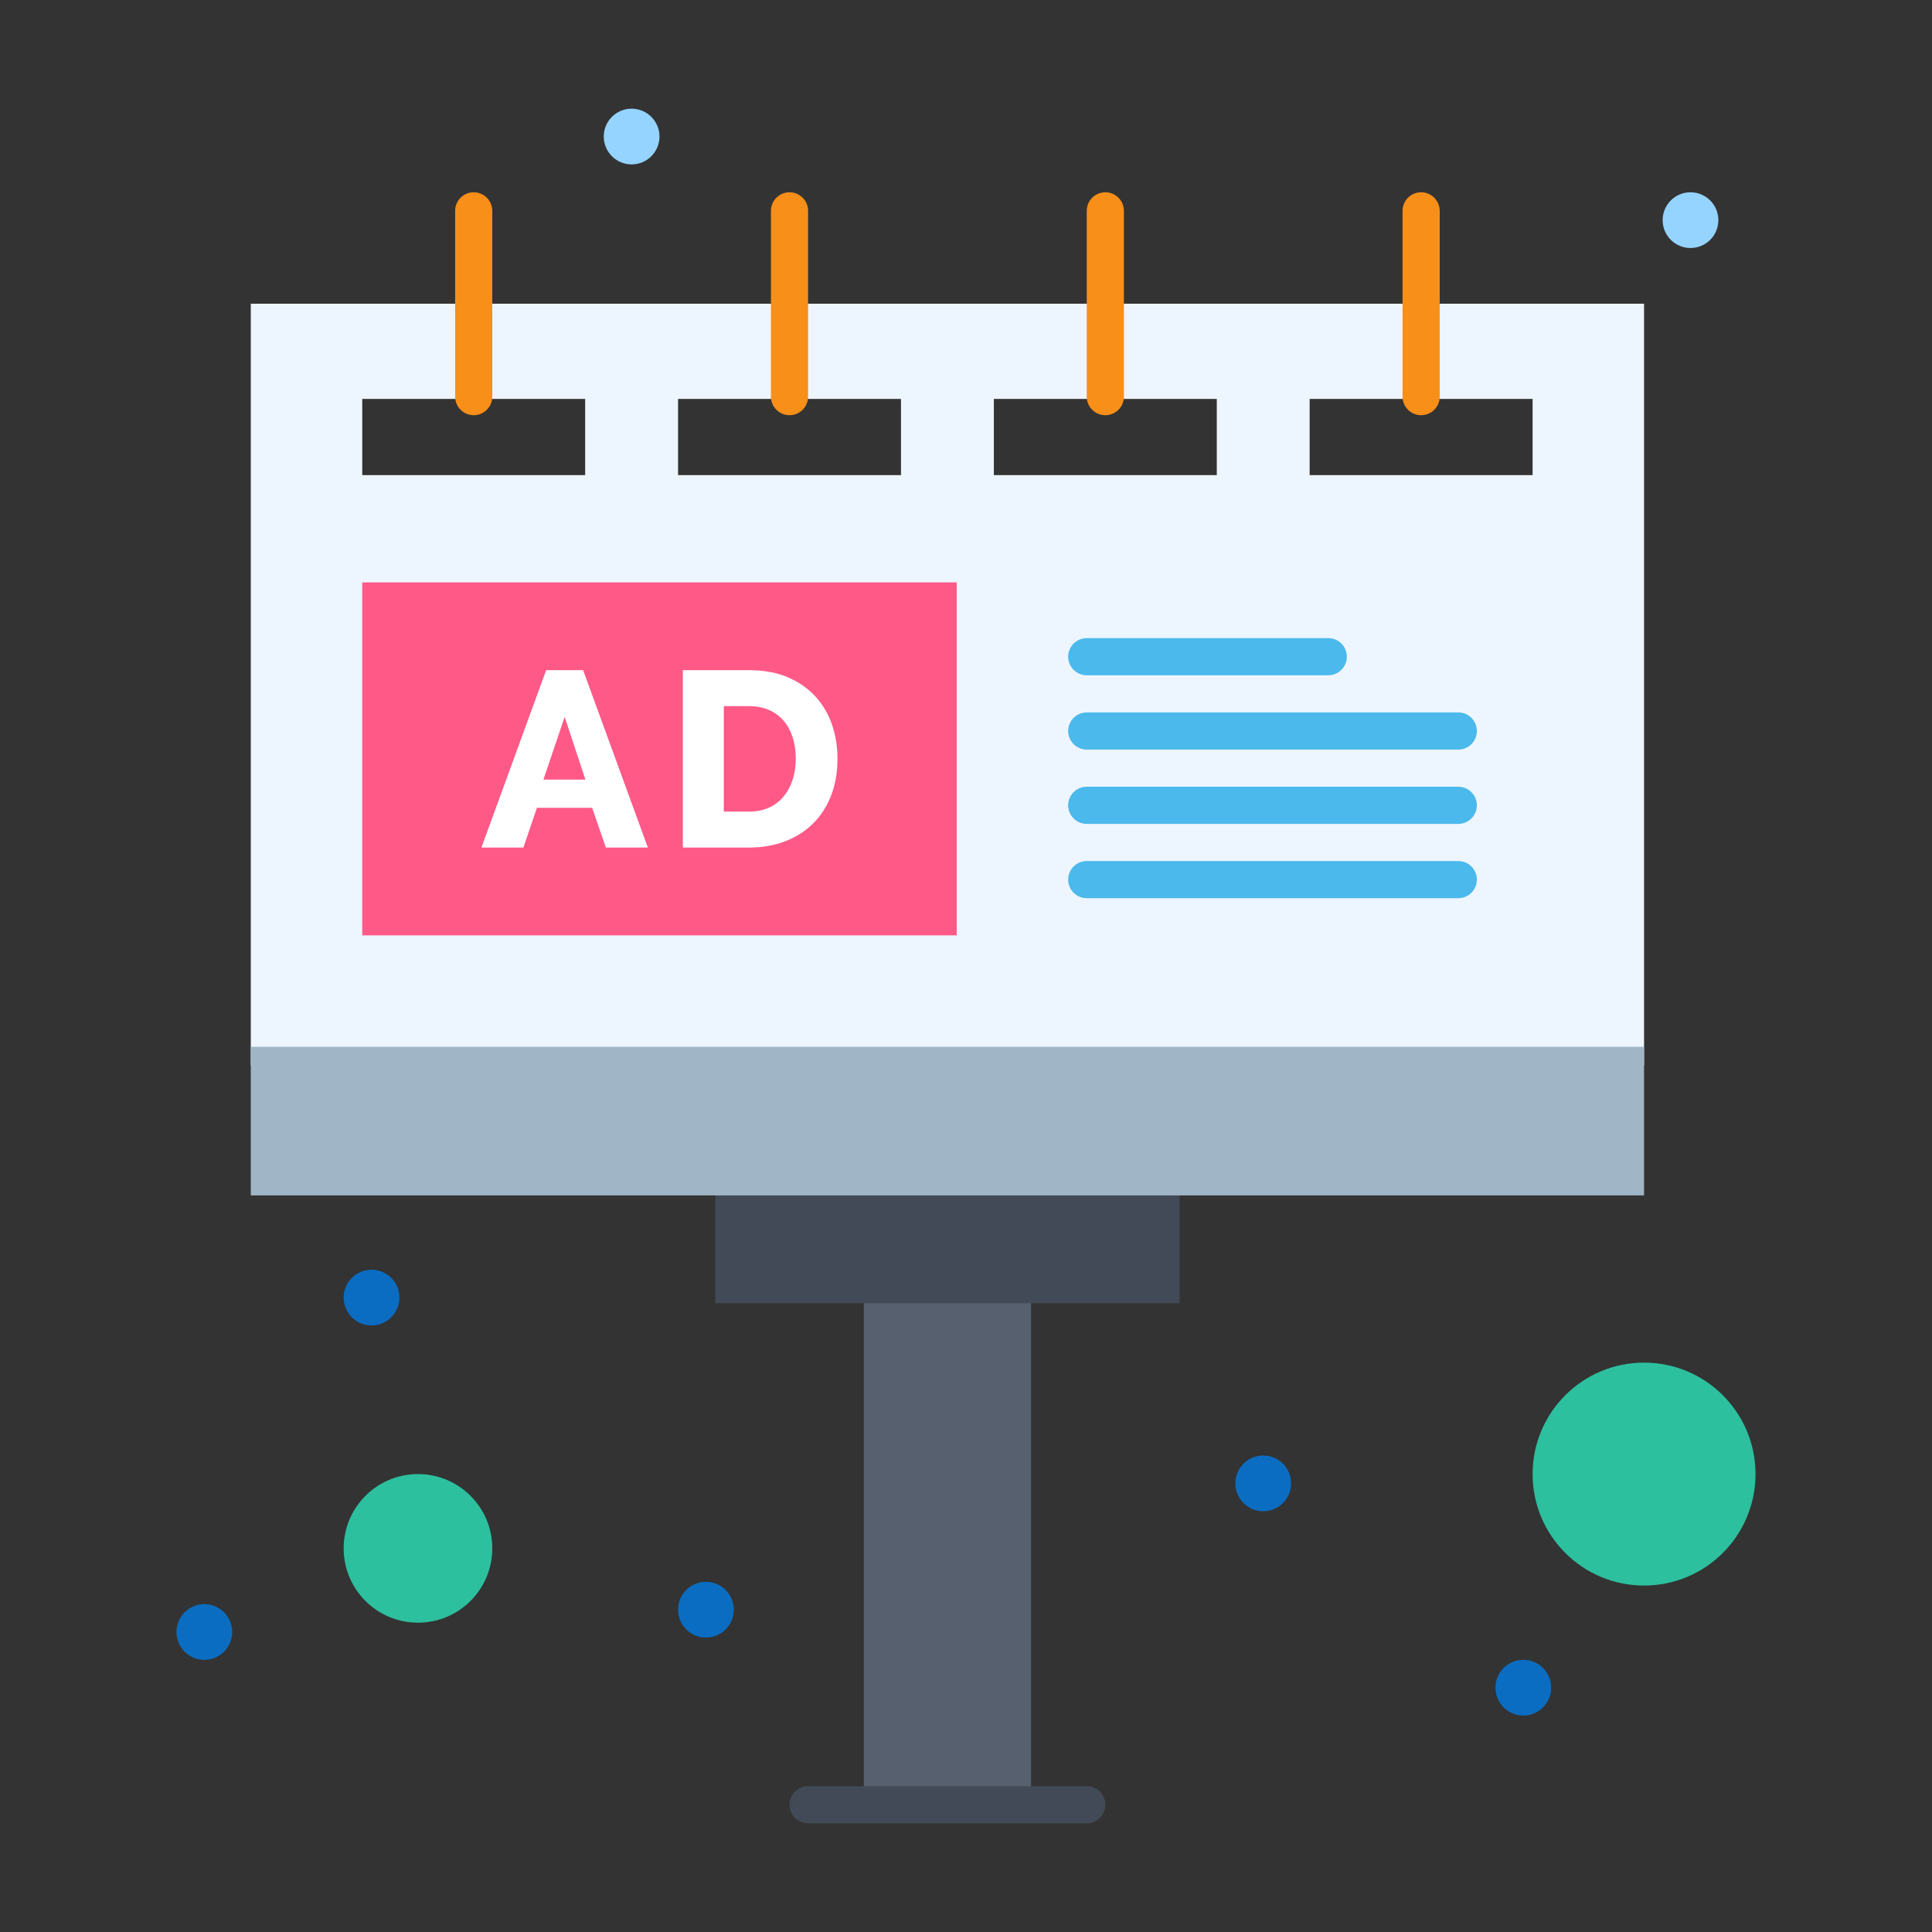 <svg width="100" height="100" viewBox="0 0 100 100" fill="none" xmlns="http://www.w3.org/2000/svg">
<rect x="0" y="0" width="100" height="100" fill="#333333" stroke="none"/>
<path d="M51.442 20.649V24.591H62.981V20.649C61.585 20.649 52.848 20.649 51.442 20.649ZM67.788 20.649V24.591H79.327V20.649C77.931 20.649 69.194 20.649 67.788 20.649ZM18.75 20.649V24.591H30.288V20.649C28.893 20.649 20.155 20.649 18.75 20.649ZM85.096 15.721V55.144H12.981V15.721H85.096ZM35.096 20.649V24.591H46.635V20.649C45.239 20.649 36.501 20.649 35.096 20.649Z" fill="#EDF5FF"/>
<path d="M44.712 65.529H53.365V93.414H44.712V65.529Z" fill="#57606F"/>
<path d="M61.058 61.683V67.452C58.227 67.452 39.856 67.452 37.019 67.452V61.683H61.058Z" fill="#414A56"/>
<path d="M36.538 84.76C37.335 84.76 37.981 84.114 37.981 83.317C37.981 82.521 37.335 81.875 36.538 81.875C35.742 81.875 35.096 82.521 35.096 83.317C35.096 84.114 35.742 84.76 36.538 84.76Z" fill="#0A6DC2"/>
<path d="M56.25 94.375H41.827C41.296 94.375 40.865 93.945 40.865 93.414C40.865 92.882 41.296 92.452 41.827 92.452H56.25C56.781 92.452 57.212 92.882 57.212 93.414C57.212 93.945 56.781 94.375 56.25 94.375Z" fill="#414A56"/>
<path d="M85.096 82.068C88.282 82.068 90.865 79.485 90.865 76.299C90.865 73.112 88.282 70.529 85.096 70.529C81.91 70.529 79.327 73.112 79.327 76.299C79.327 79.485 81.91 82.068 85.096 82.068Z" fill="#2CC09E"/>
<path d="M21.635 76.298C23.758 76.298 25.481 78.019 25.481 80.144C25.481 82.269 23.758 83.99 21.635 83.99C19.51 83.99 17.788 82.269 17.788 80.144C17.788 78.019 19.51 76.298 21.635 76.298Z" fill="#2CC09E"/>
<path d="M85.096 54.183V61.875C81.947 61.875 14.964 61.875 12.981 61.875V54.183H85.096Z" fill="#A0B5C5"/>
<path d="M49.519 30.145V48.414H18.75V30.145H49.519Z" fill="#FF5987"/>
<path d="M87.5 12.837C88.297 12.837 88.942 12.191 88.942 11.395C88.942 10.598 88.297 9.952 87.5 9.952C86.704 9.952 86.058 10.598 86.058 11.395C86.058 12.191 86.704 12.837 87.5 12.837Z" fill="#94D4FF"/>
<path d="M78.846 88.798C79.643 88.798 80.288 88.152 80.288 87.355C80.288 86.559 79.643 85.913 78.846 85.913C78.05 85.913 77.404 86.559 77.404 87.355C77.404 88.152 78.05 88.798 78.846 88.798Z" fill="#0A6DC2"/>
<path d="M65.385 78.222C66.181 78.222 66.827 77.576 66.827 76.779C66.827 75.983 66.181 75.337 65.385 75.337C64.588 75.337 63.942 75.983 63.942 76.779C63.942 77.576 64.588 78.222 65.385 78.222Z" fill="#0A6DC2"/>
<path d="M32.692 8.51C33.489 8.51 34.135 7.864 34.135 7.067C34.135 6.271 33.489 5.625 32.692 5.625C31.896 5.625 31.25 6.271 31.25 7.067C31.25 7.864 31.896 8.51 32.692 8.51Z" fill="#94D4FF"/>
<path d="M43.058 37.489C42.864 36.931 42.575 36.446 42.191 36.033C41.808 35.619 41.331 35.292 40.762 35.05C40.192 34.808 39.529 34.688 38.771 34.688H35.344V43.869H38.771C39.46 43.869 40.087 43.76 40.652 43.54C41.217 43.321 41.7 43.01 42.1 42.61C42.502 42.208 42.81 41.725 43.025 41.16C43.24 40.596 43.348 39.964 43.348 39.265C43.348 38.637 43.252 38.044 43.058 37.489ZM41.027 40.36C40.919 40.69 40.764 40.979 40.562 41.225C40.36 41.471 40.108 41.663 39.806 41.8C39.504 41.938 39.158 42.008 38.771 42.008H37.464V36.55H38.771C39.15 36.55 39.49 36.615 39.792 36.744C40.094 36.873 40.348 37.06 40.556 37.3C40.762 37.542 40.919 37.829 41.027 38.16C41.135 38.492 41.189 38.862 41.189 39.265C41.189 39.663 41.135 40.027 41.027 40.36Z" fill="white"/>
<path d="M28.269 34.688L24.919 43.869H27.092L27.791 41.813H30.648L31.36 43.869H33.533L30.183 34.688H28.269ZM28.127 40.352L29.227 37.106L30.3 40.352H28.127Z" fill="white"/>
<path d="M19.231 68.605C20.027 68.605 20.673 67.96 20.673 67.163C20.673 66.366 20.027 65.721 19.231 65.721C18.434 65.721 17.788 66.366 17.788 67.163C17.788 67.96 18.434 68.605 19.231 68.605Z" fill="#0A6DC2"/>
<path d="M10.577 85.914C11.373 85.914 12.019 85.268 12.019 84.472C12.019 83.675 11.373 83.029 10.577 83.029C9.78 83.029 9.135 83.675 9.135 84.472C9.135 85.268 9.78 85.914 10.577 85.914Z" fill="#0A6DC2"/>
<path d="M24.519 9.952C23.988 9.952 23.558 10.383 23.558 10.914V20.529C23.558 21.06 23.988 21.491 24.519 21.491C25.05 21.491 25.481 21.06 25.481 20.529V10.914C25.481 10.383 25.05 9.952 24.519 9.952Z" fill="#F88F19"/>
<path d="M40.865 9.952C40.334 9.952 39.904 10.383 39.904 10.914V20.529C39.904 21.06 40.334 21.491 40.865 21.491C41.396 21.491 41.827 21.06 41.827 20.529V10.914C41.827 10.383 41.396 9.952 40.865 9.952Z" fill="#F88F19"/>
<path d="M57.212 9.952C56.68 9.952 56.25 10.383 56.25 10.914V20.529C56.25 21.06 56.68 21.491 57.212 21.491C57.743 21.491 58.173 21.06 58.173 20.529V10.914C58.173 10.383 57.743 9.952 57.212 9.952Z" fill="#F88F19"/>
<path d="M73.558 9.952C73.027 9.952 72.596 10.383 72.596 10.914V20.529C72.596 21.06 73.027 21.491 73.558 21.491C74.089 21.491 74.519 21.06 74.519 20.529V10.914C74.519 10.383 74.089 9.952 73.558 9.952Z" fill="#F88F19"/>
<path d="M68.75 34.952H56.25C55.719 34.952 55.288 34.522 55.288 33.991C55.288 33.46 55.719 33.029 56.25 33.029H68.75C69.281 33.029 69.712 33.46 69.712 33.991C69.712 34.522 69.281 34.952 68.75 34.952Z" fill="#4BB9EC"/>
<path d="M75.481 38.798H56.25C55.719 38.798 55.288 38.367 55.288 37.837C55.288 37.306 55.719 36.875 56.25 36.875H75.481C76.012 36.875 76.442 37.306 76.442 37.837C76.442 38.367 76.012 38.798 75.481 38.798Z" fill="#4BB9EC"/>
<path d="M75.481 42.644H56.25C55.719 42.644 55.288 42.213 55.288 41.682C55.288 41.151 55.719 40.721 56.25 40.721H75.481C76.012 40.721 76.442 41.151 76.442 41.682C76.442 42.213 76.012 42.644 75.481 42.644Z" fill="#4BB9EC"/>
<path d="M75.481 46.49H56.25C55.719 46.49 55.288 46.06 55.288 45.529C55.288 44.998 55.719 44.567 56.25 44.567H75.481C76.012 44.567 76.442 44.998 76.442 45.529C76.442 46.06 76.012 46.49 75.481 46.49Z" fill="#4BB9EC"/>
</svg>
